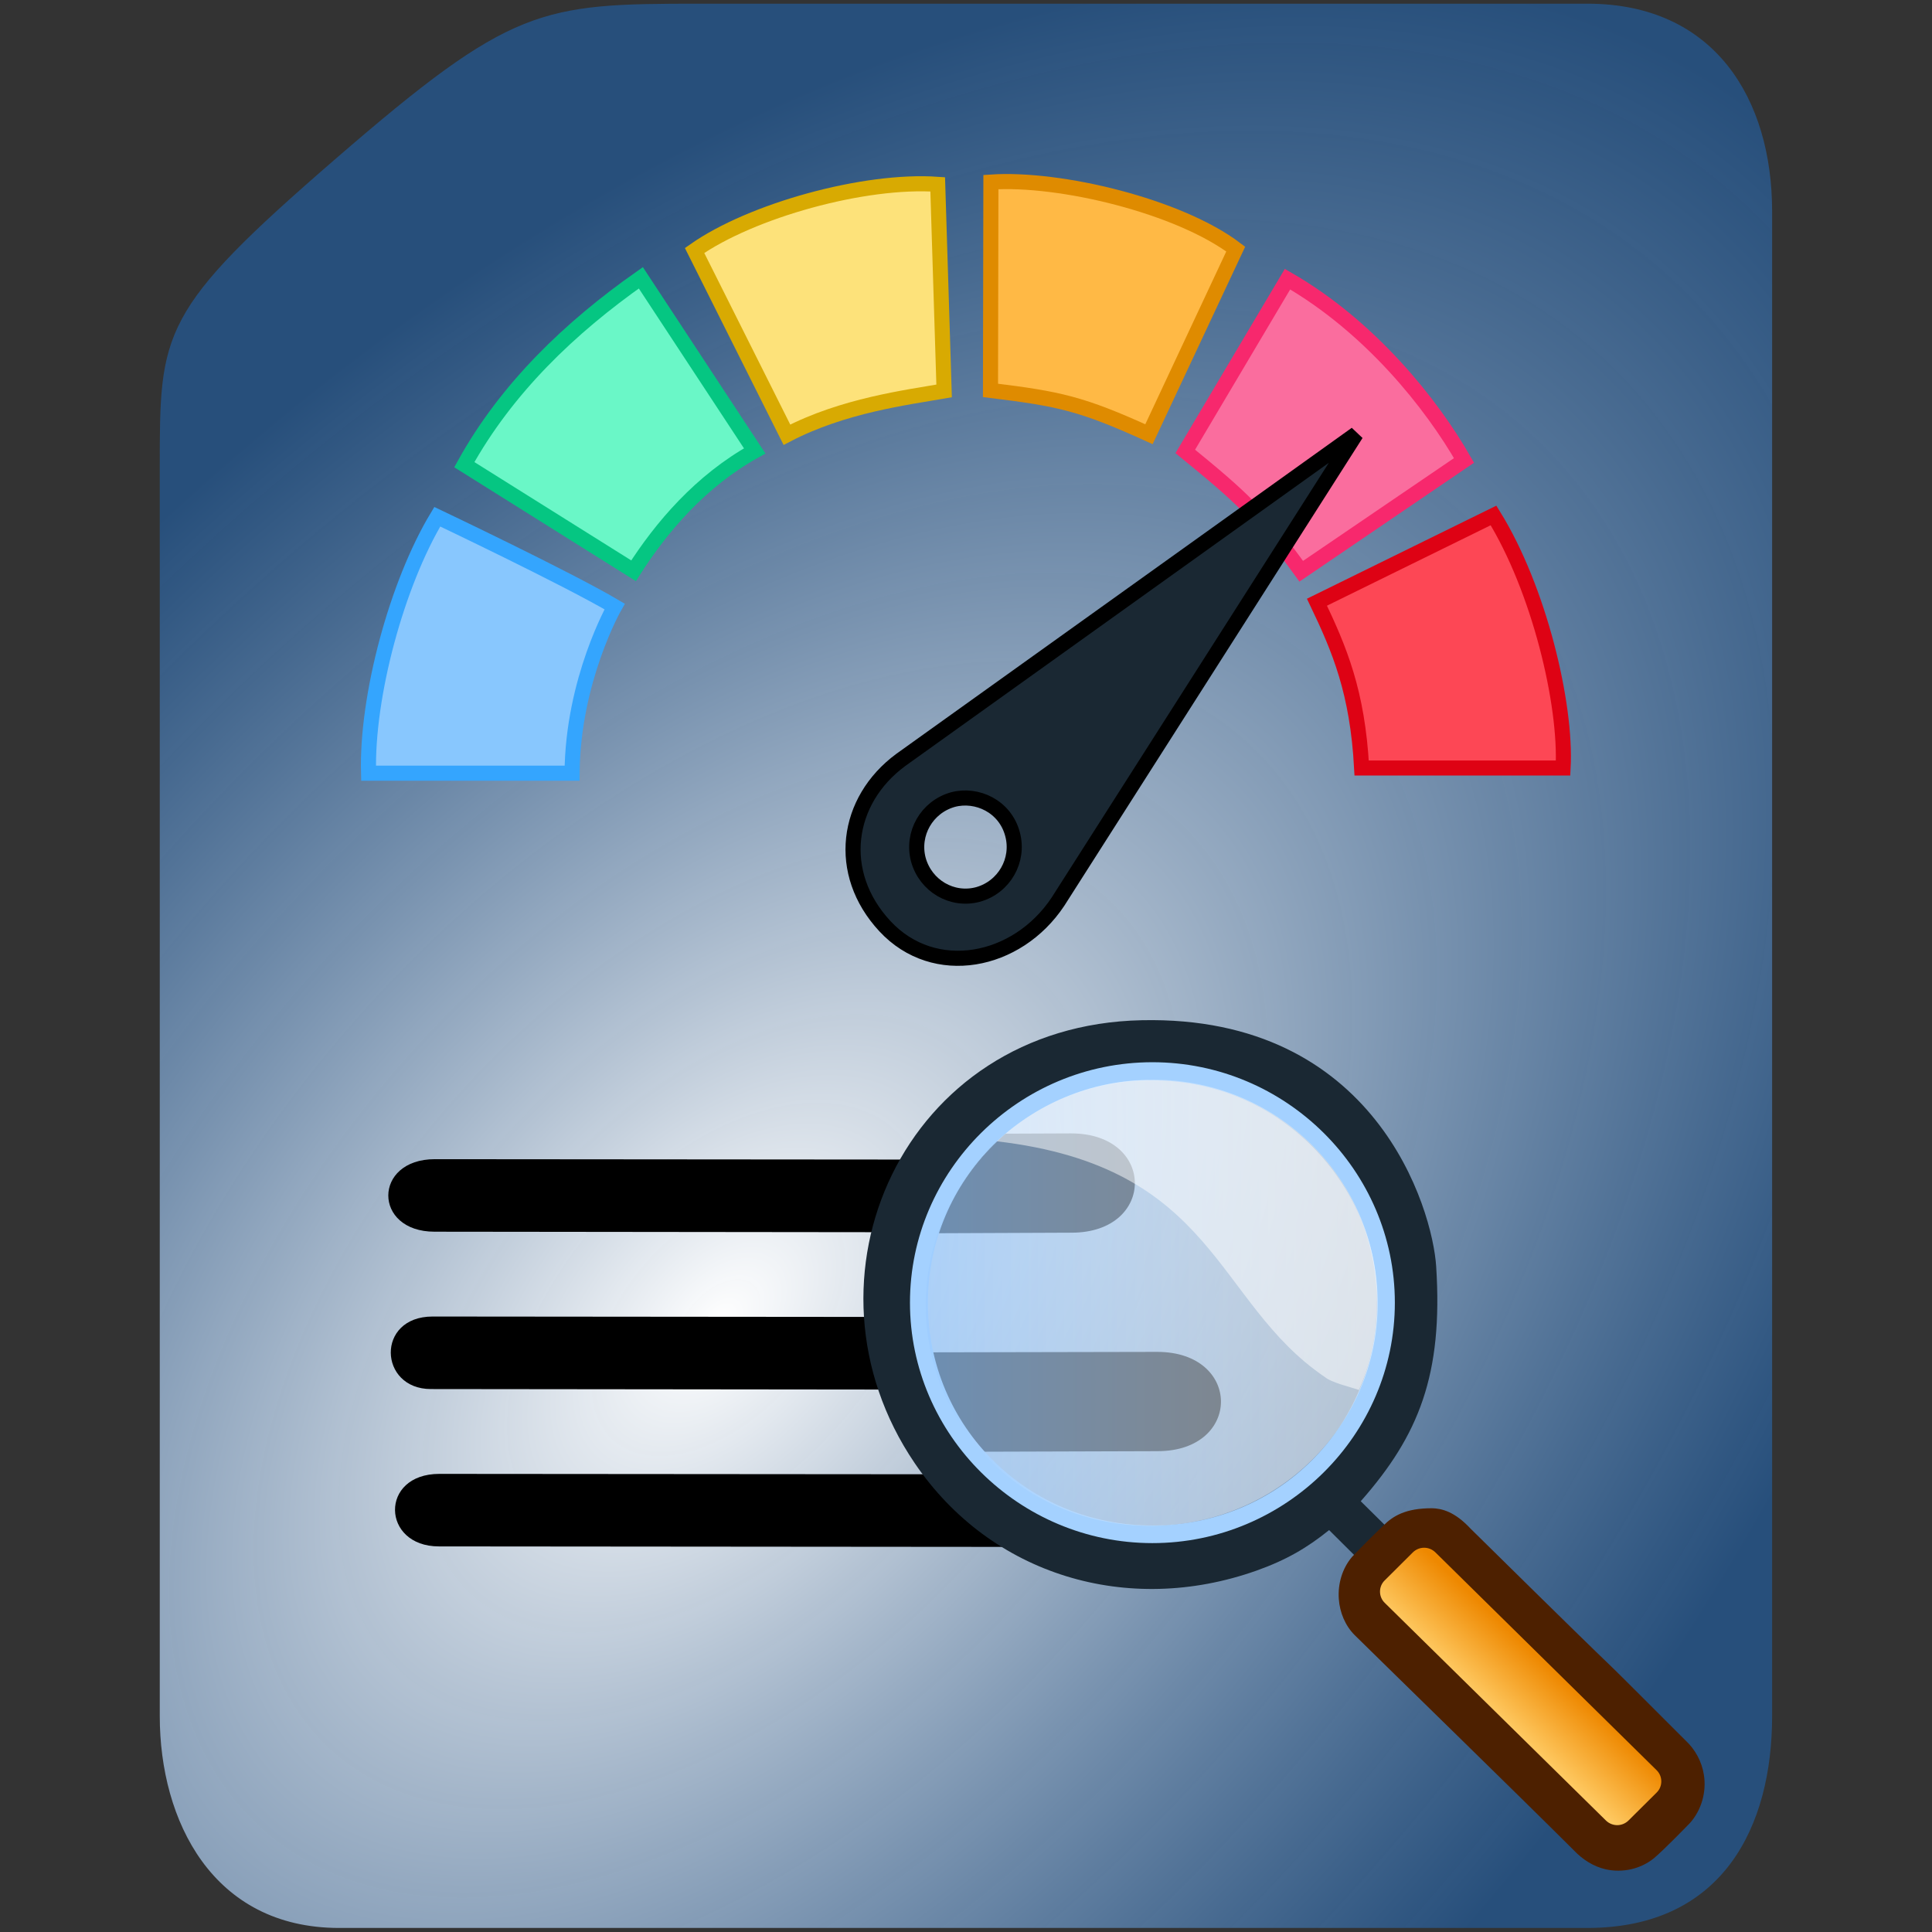 <?xml version="1.0" encoding="UTF-8"?>
<svg width="512" height="512" version="1.1" viewBox="0 0 512 512" xmlns="http://www.w3.org/2000/svg">
 <rect x="0" y="0" width="512" height="512" fill="#333333" stroke="none"/>
 <defs>
  <linearGradient id="a" x1="4120" x2="4127" y1="96.48" y2="104.1" gradientTransform="matrix(-1.841,0,0,1.896,7997,260.4)" gradientUnits="userSpaceOnUse">
   <stop style="stop-color:#e80" offset="0"/>
   <stop style="stop-color:#fc6" offset="1"/>
  </linearGradient>
  <linearGradient id="b" x1="4146" x2="4211" y1="45" y2="45" gradientTransform="matrix(-1.841,0,0,1.896,7997,260.4)" gradientUnits="userSpaceOnUse">
   <stop style="stop-color:#fff;stop-opacity:.5" offset="0"/>
   <stop style="stop-color:#9bcbff;stop-opacity:.7" offset="1"/>
  </linearGradient>
  <radialGradient id="c" cx="178" cy="345" r="184.8" gradientTransform="matrix(1.402 -1.806 1.214 .704 -478 429.3)" gradientUnits="userSpaceOnUse">
   <stop style="stop-color:#fff" offset="0"/>
   <stop style="stop-color:#225b9a;stop-opacity:.7" offset="1"/>
  </radialGradient>
 </defs>
 <path d="m420.7 0.977h-235.4c-42.1 0.001-49.67 0.735-96.14 40.92-46.9 40.56-46.82 45.9-46.82 82.11v330.8c0 27.7 14.02 56.12 47.52 56.12h330.8c35.96 0 48.97-26.92 48.97-56.12v-398.8c0-29.69-15.18-55.03-48.97-55.03z" fill="url(#c)"/>
 <g>
  <path d="m250.9 300.5-11.66 26.36 44.73-0.186c22.4 0 22.38-26.31-0.112-26.31z"/>
  <path d="m238.4 358.4 9.489 26.36 58.9-0.186c22.4 0 22.38-26.31-0.112-26.31z"/>
  <path d="m252.1 390.7 22.91 19.25-158.7-0.136c-15.25 0-15.8-19.22 0.127-19.22z"/>
  <path d="m234 349 6.584 19.25-126.4-0.136c-13.84 0-14.64-19.22 0.464-19.22z"/>
  <path d="m246.5 307.3-8.54 19.25-122.8-0.136c-16.36 0-16.35-19.22 0.082-19.22z"/>
 </g>
 <g>
  <path d="m380.6 335.6c1.843 28.62-4.553 44.75-19.99 62.24l18.98 18.77-8.059 8.08-19.3-19.2c-5.812 4.684-11.37 7.95-19.3 10.76-34.06 12.05-70.28 1.29-90.51-28.48-33.12-48.74-3.007-116.1 60.16-117.4 62.07-1.352 77.05 50.11 78.02 65.24zm-74.98-51.69c-28.57-0.363-60.62 21.23-61.61 55.67h-0.075c-2.742 30.38 19.2 61.5 48.95 66.04 26.48 4.968 56.86-8.102 67.94-34.39 18.88-42.05-11.07-86.82-55.13-87.34z" fill="#1a2833"/>
  <path d="m379.4 399.7c-6.916 0.011-10.25 2.034-12.87 4.674-2.806 2.658-5.528 5.401-8.207 8.197-2.595 3.017-3.819 7.162-3.523 11.18 0.248 3.545 1.688 7.047 4.177 9.546 9.403 9.276 43.75 42.73 58.12 57.07 2.299 2.426 5.222 4.304 8.46 5.021 4.399 0.991 9.23-0.064 12.76-2.944 2.548-2.139 8.192-7.939 9.557-9.346 3.017-3.376 4.41-8.217 3.671-12.76-0.539-3.502-2.32-6.751-4.874-9.114-34.91-34.91-1.385-1.347-56.96-56.12-4.183-4.497-7.601-5.365-10.32-5.41z" fill="#4d2000"/>
  <path d="m380.4 411.4c-1.677-1.645-4.304-1.645-5.982-3e-3l-7.469 7.437c-1.645 1.604-1.645 4.304 0 5.918l58.65 57.71c1.677 1.625 4.293 1.625 5.96 0l7.469-7.416c1.645-1.604 1.645-4.304 0-5.918z" fill="url(#a)"/>
  <path d="m305.4 281.5c-35.34 0-64.25 28.69-64.25 63.72s28.91 63.72 64.25 63.72 64.25-28.69 64.25-63.72-28.91-63.72-64.25-63.72zm0 4.831c33.12 0.019 59.5 25.95 59.5 58.97 0 32.81-26.37 58.97-59.5 58.97s-59.5-26.16-59.5-58.97 26.37-58.97 59.5-58.97z" fill="#a4d1ff"/>
  <path d="m365.1 345.4c0 32.81-27.09 58.95-60.21 58.95s-59.54-25.72-59.54-58.52 27.01-59.71 60.13-59.71 59.62 26.48 59.62 59.29z" fill="url(#b)"/>
  <path d="m364.9 344.3c0 7.574-0.965 15.51-4.759 24.05-2.212-0.756-7.312-1.941-9.087-3.451-29.35-19.95-28.61-55.65-86.89-62.44 11.71-10.91 26.69-16.39 40.84-16.18 36.61 0 60.25 30.28 59.89 58.02z" fill="#fff" opacity=".5"/>
 </g>
 <g>
  <path d="m395.8 136.6c12.07 19.46 19.35 49.97 18.44 66.93h-53.39c-1.086-20.15-5.851-31.42-11.84-43.94z" style="fill:#fd4755;stroke-width:4;stroke:#de0214"/>
  <path d="m341.2 73.98c21.97 12.63 38.25 33.12 46.78 48.04l-43.14 29.37c-11.03-15.25-15.82-19.58-30.73-31.76z" style="fill:#fa6d9e;stroke-width:4;stroke:#f7286d"/>
  <path d="m262.6 48.25c18.33-1.241 49.86 6.363 64.88 17.76l-22.99 49.06c-17.87-8.116-23.68-9.368-42-11.61z" style="fill:#ffb945;stroke-width:4;stroke:#df8b00"/>
  <path d="m250.2 103.6c-9.914 1.73-26.75 3.836-41.66 11.61l-24.47-48.83c15.03-10.57 44.96-18.9 64.43-17.53z" style="fill:#fde27a;stroke-width:4;stroke:#d8aa02"/>
  <path d="m200 119.5c-14.34 7.979-24.7 20.15-32.1 31.76l-44.85-28.12c11.2-20.26 28-36.31 46.78-49.52z" style="fill:#6af7c7;stroke-width:4;stroke:#05c682"/>
  <path d="m97.67 204.9c-0.549-20.38 7.49-50.2 18.21-67.96 0 0 34.49 16.39 47.01 23.79 0 0-11.11 19.46-11.28 44.17z" style="fill:#88c7fe;stroke-width:4;stroke:#34a5fe"/>
  <path d="m359.4 115-120.7 86.4c-14.57 10.75-17.3 29.94-4.189 44.05 13.11 14.11 35.06 9.801 45.87-6.511zm-91.06 106.1c1.844 6.921-2.242 14-9.14 15.94-6.875 1.855-13.89-2.254-15.82-9.197-1.844-6.921 2.242-14 9.14-15.94 6.363-1.707 13.89 1.776 15.82 9.197z" style="fill:#1a2833;stroke-width:4;stroke:#000"/>
 </g>
</svg>
